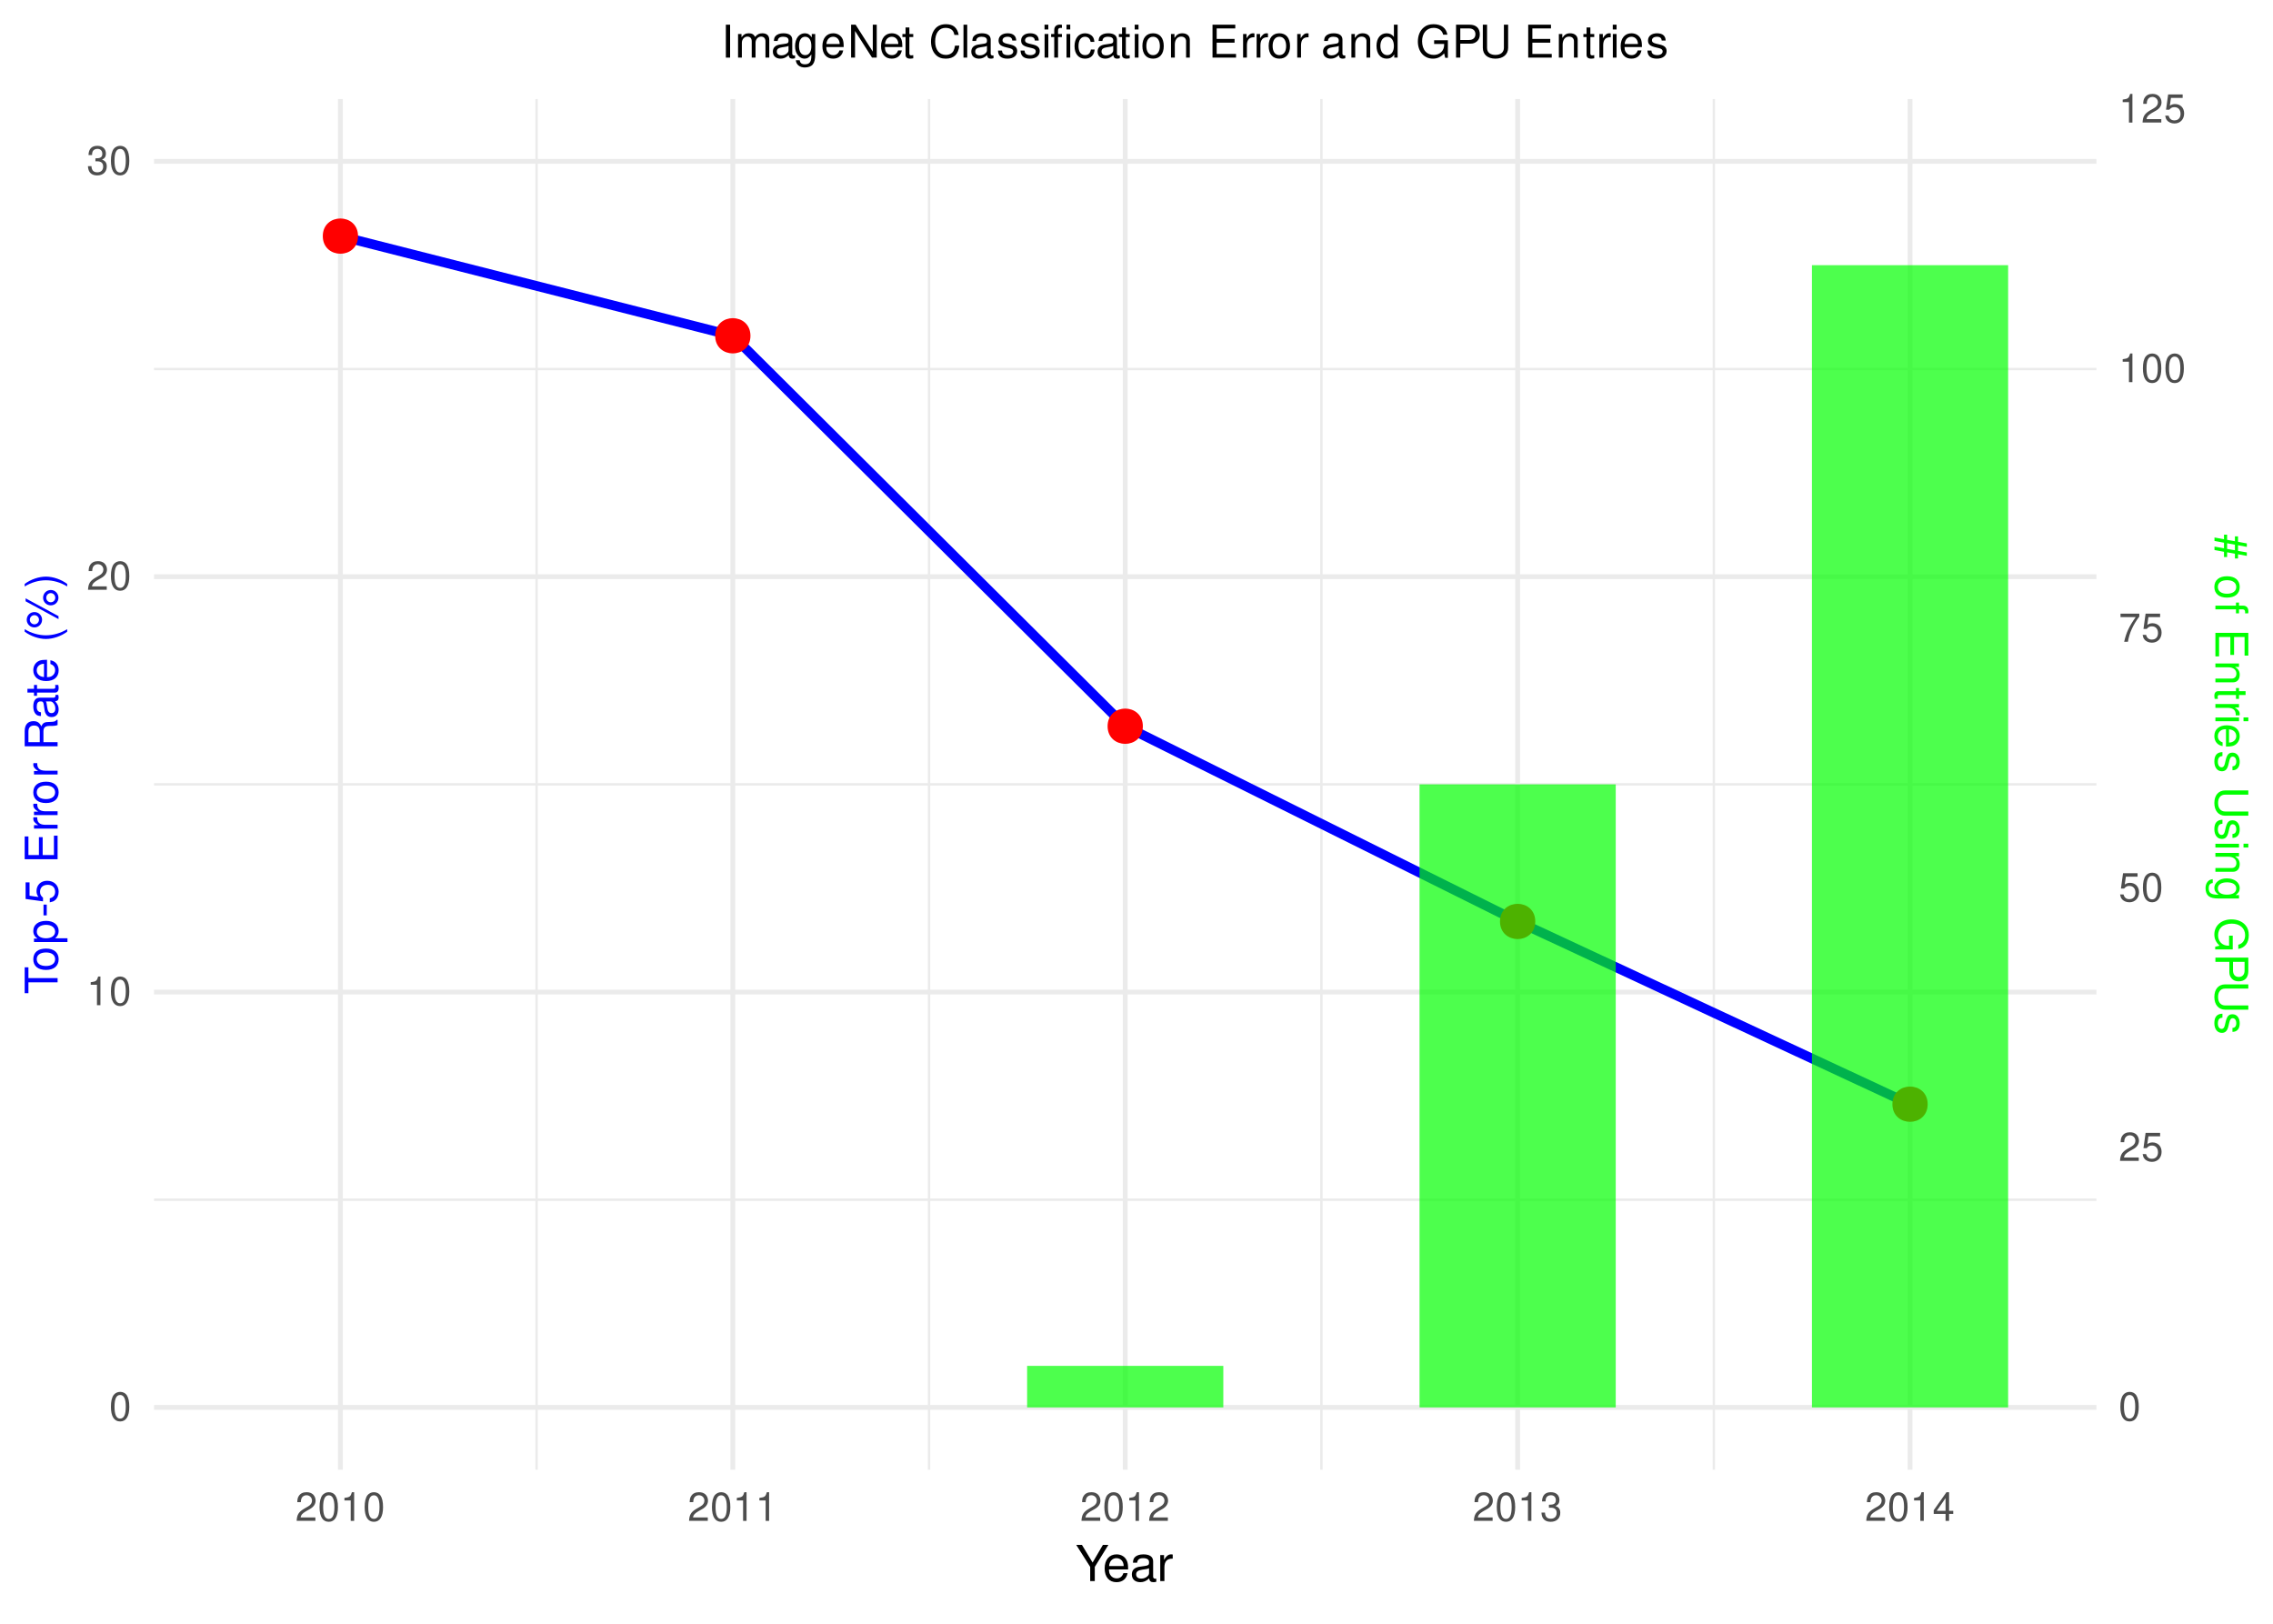 <?xml version="1.0" encoding="UTF-8"?>
<svg xmlns="http://www.w3.org/2000/svg" xmlns:xlink="http://www.w3.org/1999/xlink" width="504" height="360" viewBox="0 0 504 360">
<defs>
<g>
<g id="glyph-0-0">
<path d="M 2.422 -6.359 C 1.844 -6.359 1.312 -6.094 0.984 -5.672 C 0.578 -5.109 0.375 -4.25 0.375 -3.078 C 0.375 -0.938 1.078 0.203 2.422 0.203 C 3.734 0.203 4.453 -0.938 4.453 -3.031 C 4.453 -4.25 4.266 -5.078 3.859 -5.672 C 3.531 -6.109 3.016 -6.359 2.422 -6.359 Z M 2.422 -5.672 C 3.25 -5.672 3.672 -4.828 3.672 -3.094 C 3.672 -1.281 3.266 -0.438 2.406 -0.438 C 1.578 -0.438 1.172 -1.312 1.172 -3.062 C 1.172 -4.828 1.578 -5.672 2.422 -5.672 Z M 2.422 -5.672 "/>
</g>
<g id="glyph-0-1">
<path d="M 2.281 -4.531 L 2.281 0 L 3.047 0 L 3.047 -6.359 L 2.547 -6.359 C 2.266 -5.391 2.094 -5.25 0.891 -5.094 L 0.891 -4.531 Z M 2.281 -4.531 "/>
</g>
<g id="glyph-0-2">
<path d="M 4.453 -0.766 L 1.172 -0.766 C 1.25 -1.297 1.531 -1.625 2.297 -2.094 L 3.172 -2.594 C 4.047 -3.062 4.5 -3.719 4.5 -4.5 C 4.5 -5.031 4.281 -5.531 3.922 -5.875 C 3.547 -6.203 3.094 -6.359 2.5 -6.359 C 1.703 -6.359 1.125 -6.078 0.781 -5.531 C 0.547 -5.203 0.453 -4.797 0.438 -4.156 L 1.219 -4.156 C 1.234 -4.594 1.297 -4.844 1.406 -5.062 C 1.594 -5.438 2 -5.688 2.469 -5.688 C 3.172 -5.688 3.703 -5.172 3.703 -4.484 C 3.703 -3.969 3.406 -3.531 2.859 -3.219 L 2.047 -2.75 C 0.75 -2 0.375 -1.406 0.297 -0.016 L 4.453 -0.016 Z M 4.453 -0.766 "/>
</g>
<g id="glyph-0-3">
<path d="M 1.938 -2.922 L 2.359 -2.922 C 3.203 -2.922 3.656 -2.531 3.656 -1.766 C 3.656 -0.969 3.172 -0.484 2.375 -0.484 C 1.516 -0.484 1.109 -0.922 1.062 -1.844 L 0.281 -1.844 C 0.312 -1.344 0.406 -1 0.547 -0.719 C 0.875 -0.109 1.484 0.203 2.344 0.203 C 3.625 0.203 4.453 -0.578 4.453 -1.781 C 4.453 -2.594 4.141 -3.031 3.391 -3.297 C 3.969 -3.531 4.266 -3.969 4.266 -4.609 C 4.266 -5.703 3.547 -6.359 2.359 -6.359 C 1.109 -6.359 0.438 -5.656 0.406 -4.312 L 1.188 -4.312 C 1.203 -4.703 1.234 -4.922 1.328 -5.109 C 1.5 -5.469 1.891 -5.688 2.375 -5.688 C 3.062 -5.688 3.469 -5.266 3.469 -4.578 C 3.469 -4.141 3.312 -3.859 2.969 -3.719 C 2.766 -3.625 2.484 -3.594 1.938 -3.578 Z M 1.938 -2.922 "/>
</g>
<g id="glyph-0-4">
<path d="M 4.188 -6.234 L 0.969 -6.234 L 0.5 -2.844 L 1.219 -2.844 C 1.578 -3.266 1.875 -3.422 2.359 -3.422 C 3.203 -3.422 3.719 -2.844 3.719 -1.922 C 3.719 -1.031 3.203 -0.484 2.359 -0.484 C 1.688 -0.484 1.266 -0.828 1.078 -1.531 L 0.312 -1.531 C 0.406 -1.016 0.5 -0.781 0.688 -0.547 C 1.031 -0.078 1.672 0.203 2.375 0.203 C 3.641 0.203 4.516 -0.719 4.516 -2.031 C 4.516 -3.266 3.688 -4.109 2.5 -4.109 C 2.062 -4.109 1.703 -4 1.344 -3.734 L 1.594 -5.469 L 4.188 -5.469 Z M 4.188 -6.234 "/>
</g>
<g id="glyph-0-5">
<path d="M 4.578 -6.234 L 0.406 -6.234 L 0.406 -5.469 L 3.781 -5.469 C 2.281 -3.359 1.688 -2.047 1.219 0 L 2.047 0 C 2.391 -2 3.172 -3.719 4.578 -5.594 Z M 4.578 -6.234 "/>
</g>
<g id="glyph-0-6">
<path d="M 2.875 -1.547 L 2.875 0 L 3.656 0 L 3.656 -1.547 L 4.578 -1.547 L 4.578 -2.234 L 3.656 -2.234 L 3.656 -6.359 L 3.078 -6.359 L 0.25 -2.359 L 0.25 -1.547 Z M 2.875 -2.234 L 0.922 -2.234 L 2.875 -5.047 Z M 2.875 -2.234 "/>
</g>
<g id="glyph-1-0">
<path d="M 4.25 -3.141 L 7.266 -8.016 L 6.047 -8.016 L 3.766 -4.109 L 1.406 -8.016 L 0.141 -8.016 L 3.234 -3.141 L 3.234 0 L 4.25 0 Z M 4.25 -3.141 "/>
</g>
<g id="glyph-1-1">
<path d="M 5.641 -2.578 C 5.641 -3.453 5.578 -3.984 5.406 -4.406 C 5.031 -5.359 4.156 -5.922 3.078 -5.922 C 1.469 -5.922 0.438 -4.703 0.438 -2.812 C 0.438 -0.906 1.438 0.25 3.062 0.25 C 4.375 0.25 5.297 -0.5 5.516 -1.75 L 4.594 -1.75 C 4.344 -0.984 3.828 -0.594 3.094 -0.594 C 2.516 -0.594 2.016 -0.859 1.703 -1.344 C 1.484 -1.672 1.406 -2 1.391 -2.578 Z M 1.422 -3.328 C 1.5 -4.391 2.141 -5.078 3.062 -5.078 C 4 -5.078 4.656 -4.359 4.656 -3.328 Z M 1.422 -3.328 "/>
</g>
<g id="glyph-1-2">
<path d="M 5.891 -0.531 C 5.781 -0.516 5.734 -0.516 5.688 -0.516 C 5.375 -0.516 5.188 -0.688 5.188 -0.969 L 5.188 -4.359 C 5.188 -5.375 4.438 -5.922 3.031 -5.922 C 2.172 -5.922 1.5 -5.688 1.109 -5.266 C 0.844 -4.969 0.734 -4.625 0.719 -4.062 L 1.641 -4.062 C 1.719 -4.766 2.141 -5.078 2.984 -5.078 C 3.828 -5.078 4.281 -4.781 4.281 -4.219 L 4.281 -3.984 C 4.266 -3.594 4.062 -3.438 3.328 -3.344 C 2.031 -3.172 1.828 -3.141 1.469 -2.984 C 0.797 -2.703 0.469 -2.203 0.469 -1.453 C 0.469 -0.406 1.188 0.25 2.359 0.25 C 3.078 0.25 3.656 0 4.312 -0.594 C 4.375 0 4.656 0.25 5.266 0.25 C 5.453 0.25 5.578 0.234 5.891 0.156 Z M 4.281 -1.812 C 4.281 -1.5 4.188 -1.312 3.922 -1.062 C 3.547 -0.719 3.094 -0.547 2.547 -0.547 C 1.844 -0.547 1.422 -0.891 1.422 -1.469 C 1.422 -2.078 1.812 -2.391 2.812 -2.531 C 3.781 -2.656 3.969 -2.703 4.281 -2.844 Z M 4.281 -1.812 "/>
</g>
<g id="glyph-1-3">
<path d="M 0.766 -5.766 L 0.766 0 L 1.688 0 L 1.688 -2.984 C 1.688 -4.375 2.266 -5 3.531 -4.969 L 3.531 -5.891 C 3.375 -5.922 3.281 -5.922 3.172 -5.922 C 2.578 -5.922 2.141 -5.578 1.609 -4.719 L 1.609 -5.766 Z M 0.766 -5.766 "/>
</g>
<g id="glyph-2-0">
<path d="M -6.469 -3.547 L -6.469 -5.938 L -7.297 -5.938 L -7.297 -0.203 L -6.469 -0.203 L -6.469 -2.609 L 0 -2.609 L 0 -3.547 Z M -6.469 -3.547 "/>
</g>
<g id="glyph-2-1">
<path d="M -5.391 -2.719 C -5.391 -1.234 -4.344 -0.359 -2.578 -0.359 C -0.812 -0.359 0.234 -1.234 0.234 -2.734 C 0.234 -4.203 -0.812 -5.094 -2.547 -5.094 C -4.359 -5.094 -5.391 -4.234 -5.391 -2.719 Z M -4.625 -2.734 C -4.625 -3.672 -3.844 -4.234 -2.547 -4.234 C -1.312 -4.234 -0.547 -3.656 -0.547 -2.734 C -0.547 -1.797 -1.312 -1.234 -2.578 -1.234 C -3.844 -1.234 -4.625 -1.797 -4.625 -2.734 Z M -4.625 -2.734 "/>
</g>
<g id="glyph-2-2">
<path d="M 2.188 -0.547 L 2.188 -1.375 L -0.547 -1.375 C -0.016 -1.812 0.234 -2.312 0.234 -2.984 C 0.234 -4.344 -0.859 -5.234 -2.531 -5.234 C -4.297 -5.234 -5.391 -4.375 -5.391 -2.984 C -5.391 -2.266 -5.062 -1.703 -4.453 -1.312 L -5.234 -1.312 L -5.234 -0.547 Z M -4.609 -2.844 C -4.609 -3.766 -3.797 -4.359 -2.547 -4.359 C -1.359 -4.359 -0.547 -3.75 -0.547 -2.844 C -0.547 -1.953 -1.344 -1.375 -2.578 -1.375 C -3.812 -1.375 -4.609 -1.953 -4.609 -2.844 Z M -4.609 -2.844 "/>
</g>
<g id="glyph-2-3">
<path d="M -3.125 -2.844 L -3.125 -0.453 L -2.406 -0.453 L -2.406 -2.844 Z M -3.125 -2.844 "/>
</g>
<g id="glyph-2-4">
<path d="M -7.094 -4.766 L -7.094 -1.094 L -3.234 -0.562 L -3.234 -1.375 C -3.719 -1.797 -3.891 -2.125 -3.891 -2.688 C -3.891 -3.641 -3.234 -4.234 -2.188 -4.234 C -1.172 -4.234 -0.547 -3.641 -0.547 -2.688 C -0.547 -1.906 -0.938 -1.438 -1.734 -1.234 L -1.734 -0.344 C -1.156 -0.469 -0.875 -0.562 -0.625 -0.781 C -0.078 -1.188 0.234 -1.906 0.234 -2.703 C 0.234 -4.125 -0.812 -5.125 -2.312 -5.125 C -3.703 -5.125 -4.672 -4.203 -4.672 -2.844 C -4.672 -2.344 -4.547 -1.938 -4.234 -1.531 L -6.219 -1.812 L -6.219 -4.766 Z M -7.094 -4.766 "/>
</g>
<g id="glyph-2-5">
</g>
<g id="glyph-2-6">
<path d="M -3.312 -1.828 L -3.312 -5.797 L -4.141 -5.797 L -4.141 -1.828 L -6.469 -1.828 L -6.469 -5.953 L -7.297 -5.953 L -7.297 -0.906 L 0 -0.906 L 0 -6.125 L -0.812 -6.125 L -0.812 -1.828 Z M -3.312 -1.828 "/>
</g>
<g id="glyph-2-7">
<path d="M -5.234 -0.688 L 0 -0.688 L 0 -1.531 L -2.719 -1.531 C -3.984 -1.547 -4.547 -2.062 -4.516 -3.203 L -5.359 -3.203 C -5.375 -3.062 -5.391 -2.984 -5.391 -2.891 C -5.391 -2.344 -5.062 -1.938 -4.297 -1.453 L -5.234 -1.453 Z M -5.234 -0.688 "/>
</g>
<g id="glyph-2-8">
<path d="M -3.141 -1.859 L -3.141 -4.266 C -3.141 -5.094 -2.734 -5.453 -1.844 -5.453 L -1.188 -5.453 C -0.734 -5.453 -0.297 -5.531 0 -5.656 L 0 -6.797 L -0.234 -6.797 C -0.469 -6.438 -0.734 -6.375 -1.703 -6.344 C -2.906 -6.344 -3.266 -6.156 -3.594 -5.359 C -4.016 -6.188 -4.5 -6.516 -5.344 -6.516 C -6.594 -6.516 -7.297 -5.734 -7.297 -4.297 L -7.297 -0.938 L 0 -0.938 L 0 -1.859 Z M -3.953 -1.859 L -6.469 -1.859 L -6.469 -4.109 C -6.469 -4.625 -6.391 -4.938 -6.188 -5.156 C -5.984 -5.406 -5.656 -5.547 -5.219 -5.547 C -4.344 -5.547 -3.953 -5.094 -3.953 -4.109 Z M -3.953 -1.859 "/>
</g>
<g id="glyph-2-9">
<path d="M -0.484 -5.344 C -0.469 -5.266 -0.469 -5.219 -0.469 -5.172 C -0.469 -4.875 -0.625 -4.719 -0.875 -4.719 L -3.953 -4.719 C -4.891 -4.719 -5.391 -4.047 -5.391 -2.75 C -5.391 -1.984 -5.172 -1.375 -4.781 -1.016 C -4.516 -0.766 -4.203 -0.672 -3.688 -0.656 L -3.688 -1.484 C -4.328 -1.562 -4.625 -1.938 -4.625 -2.719 C -4.625 -3.484 -4.344 -3.891 -3.844 -3.891 L -3.625 -3.891 C -3.266 -3.875 -3.125 -3.703 -3.047 -3.016 C -2.891 -1.844 -2.844 -1.656 -2.719 -1.344 C -2.453 -0.734 -2 -0.422 -1.312 -0.422 C -0.375 -0.422 0.234 -1.078 0.234 -2.141 C 0.234 -2.797 0 -3.328 -0.547 -3.922 C 0 -3.984 0.234 -4.234 0.234 -4.781 C 0.234 -4.953 0.203 -5.062 0.141 -5.344 Z M -1.656 -3.891 C -1.375 -3.891 -1.203 -3.812 -0.969 -3.562 C -0.656 -3.219 -0.5 -2.812 -0.5 -2.312 C -0.5 -1.672 -0.812 -1.297 -1.344 -1.297 C -1.891 -1.297 -2.172 -1.656 -2.297 -2.547 C -2.422 -3.438 -2.453 -3.609 -2.594 -3.891 Z M -1.656 -3.891 "/>
</g>
<g id="glyph-2-10">
<path d="M -5.234 -2.547 L -5.234 -1.688 L -6.688 -1.688 L -6.688 -0.844 L -5.234 -0.844 L -5.234 -0.141 L -4.562 -0.141 L -4.562 -0.844 L -0.594 -0.844 C -0.062 -0.844 0.234 -1.203 0.234 -1.859 C 0.234 -2.078 0.203 -2.266 0.156 -2.547 L -0.547 -2.547 C -0.516 -2.422 -0.5 -2.312 -0.5 -2.141 C -0.5 -1.781 -0.594 -1.688 -0.969 -1.688 L -4.562 -1.688 L -4.562 -2.547 Z M -5.234 -2.547 "/>
</g>
<g id="glyph-2-11">
<path d="M -2.344 -5.125 C -3.141 -5.125 -3.625 -5.062 -4.016 -4.922 C -4.875 -4.578 -5.391 -3.781 -5.391 -2.797 C -5.391 -1.344 -4.281 -0.406 -2.547 -0.406 C -0.812 -0.406 0.234 -1.297 0.234 -2.781 C 0.234 -3.984 -0.453 -4.812 -1.594 -5.016 L -1.594 -4.188 C -0.906 -3.953 -0.547 -3.484 -0.547 -2.812 C -0.547 -2.281 -0.781 -1.828 -1.219 -1.547 C -1.516 -1.344 -1.812 -1.281 -2.344 -1.266 Z M -3.016 -1.297 C -3.984 -1.359 -4.625 -1.953 -4.625 -2.797 C -4.625 -3.641 -3.953 -4.234 -3.016 -4.234 Z M -3.016 -1.297 "/>
</g>
<g id="glyph-2-12">
<path d="M -7.297 -2.359 C -5.984 -1.359 -4.156 -0.734 -2.594 -0.734 C -1.016 -0.734 0.812 -1.359 2.125 -2.359 L 2.125 -2.906 C 0.688 -2.031 -0.984 -1.547 -2.594 -1.547 C -4.188 -1.547 -5.875 -2.031 -7.297 -2.906 Z M -7.297 -2.359 "/>
</g>
<g id="glyph-2-13">
<path d="M -6.844 -1.984 C -6.844 -1.047 -6.078 -0.297 -5.141 -0.297 C -4.203 -0.297 -3.438 -1.047 -3.438 -2 C -3.438 -2.938 -4.203 -3.703 -5.125 -3.703 C -6.094 -3.703 -6.844 -2.953 -6.844 -1.984 Z M -6.156 -1.984 C -6.156 -2.562 -5.703 -3.016 -5.125 -3.016 C -4.578 -3.016 -4.125 -2.547 -4.125 -2 C -4.125 -1.438 -4.578 -0.984 -5.141 -0.984 C -5.703 -0.984 -6.156 -1.438 -6.156 -1.984 Z M -7.094 -6.094 L 0.203 -2.141 L 0.203 -2.797 L -7.094 -6.75 Z M -3.219 -6.875 C -3.219 -5.938 -2.453 -5.188 -1.516 -5.188 C -0.562 -5.188 0.188 -5.938 0.188 -6.891 C 0.188 -7.812 -0.562 -8.594 -1.5 -8.594 C -2.453 -8.594 -3.219 -7.844 -3.219 -6.875 Z M -2.516 -6.875 C -2.516 -7.453 -2.062 -7.906 -1.5 -7.906 C -0.953 -7.906 -0.516 -7.438 -0.516 -6.891 C -0.516 -6.312 -0.953 -5.875 -1.516 -5.875 C -2.062 -5.875 -2.516 -6.312 -2.516 -6.875 Z M -2.516 -6.875 "/>
</g>
<g id="glyph-2-14">
<path d="M 2.125 -0.938 C 0.812 -1.938 -1.016 -2.562 -2.578 -2.562 C -4.156 -2.562 -5.984 -1.938 -7.297 -0.938 L -7.297 -0.375 C -5.859 -1.266 -4.188 -1.75 -2.578 -1.75 C -0.984 -1.75 0.703 -1.266 2.125 -0.375 Z M 2.125 -0.938 "/>
</g>
<g id="glyph-3-0">
<path d="M 6.969 4.844 L 6.969 4.078 L 5.016 3.734 L 5.016 2.484 L 6.969 2.844 L 6.969 2.078 L 5.016 1.719 L 5.016 0.516 L 4.328 0.516 L 4.328 1.594 L 2.594 1.281 L 2.594 0.141 L 1.906 0.141 L 1.906 1.156 L -0.203 0.766 L -0.203 1.531 L 1.906 1.922 L 1.906 3.156 L -0.203 2.781 L -0.203 3.547 L 1.906 3.938 L 1.906 5.094 L 2.594 5.094 L 2.594 4.047 L 4.328 4.359 L 4.328 5.422 L 5.016 5.422 L 5.016 4.484 Z M 4.328 3.594 L 2.594 3.297 L 2.594 2.047 L 4.328 2.359 Z M 4.328 3.594 "/>
</g>
<g id="glyph-3-1">
</g>
<g id="glyph-3-2">
<path d="M 5.391 2.719 C 5.391 1.234 4.344 0.359 2.578 0.359 C 0.812 0.359 -0.234 1.234 -0.234 2.734 C -0.234 4.203 0.812 5.094 2.547 5.094 C 4.359 5.094 5.391 4.234 5.391 2.719 Z M 4.625 2.734 C 4.625 3.672 3.844 4.234 2.547 4.234 C 1.312 4.234 0.547 3.656 0.547 2.734 C 0.547 1.797 1.312 1.234 2.578 1.234 C 3.844 1.234 4.625 1.797 4.625 2.734 Z M 4.625 2.734 "/>
</g>
<g id="glyph-3-3">
<path d="M 5.234 2.578 L 5.234 1.703 L 6.062 1.703 C 6.406 1.703 6.594 1.906 6.594 2.297 C 6.594 2.359 6.594 2.391 6.578 2.578 L 7.266 2.578 C 7.312 2.391 7.312 2.281 7.312 2.109 C 7.312 1.344 6.875 0.875 6.125 0.875 L 5.234 0.875 L 5.234 0.188 L 4.562 0.188 L 4.562 0.875 L 0 0.875 L 0 1.703 L 4.562 1.703 L 4.562 2.578 Z M 5.234 2.578 "/>
</g>
<g id="glyph-3-4">
<path d="M 3.312 1.828 L 3.312 5.797 L 4.141 5.797 L 4.141 1.828 L 6.469 1.828 L 6.469 5.953 L 7.297 5.953 L 7.297 0.906 L 0 0.906 L 0 6.125 L 0.812 6.125 L 0.812 1.828 Z M 3.312 1.828 "/>
</g>
<g id="glyph-3-5">
<path d="M 5.234 0.703 L 0 0.703 L 0 1.547 L 2.891 1.547 C 3.953 1.547 4.656 2.094 4.656 2.953 C 4.656 3.625 4.266 4.047 3.625 4.047 L 0 4.047 L 0 4.875 L 3.953 4.875 C 4.828 4.875 5.391 4.219 5.391 3.203 C 5.391 2.438 5.094 1.938 4.359 1.469 L 5.234 1.469 Z M 5.234 0.703 "/>
</g>
<g id="glyph-3-6">
<path d="M 5.234 2.547 L 5.234 1.688 L 6.688 1.688 L 6.688 0.844 L 5.234 0.844 L 5.234 0.141 L 4.562 0.141 L 4.562 0.844 L 0.594 0.844 C 0.062 0.844 -0.234 1.203 -0.234 1.859 C -0.234 2.078 -0.203 2.266 -0.156 2.547 L 0.547 2.547 C 0.516 2.422 0.5 2.312 0.5 2.141 C 0.5 1.781 0.594 1.688 0.969 1.688 L 4.562 1.688 L 4.562 2.547 Z M 5.234 2.547 "/>
</g>
<g id="glyph-3-7">
<path d="M 5.234 0.688 L 0 0.688 L 0 1.531 L 2.719 1.531 C 3.984 1.547 4.547 2.062 4.516 3.203 L 5.359 3.203 C 5.375 3.062 5.391 2.984 5.391 2.891 C 5.391 2.344 5.062 1.938 4.297 1.453 L 5.234 1.453 Z M 5.234 0.688 "/>
</g>
<g id="glyph-3-8">
<path d="M 5.234 1.5 L 5.234 0.672 L 0 0.672 L 0 1.5 Z M 7.297 1.5 L 7.297 0.656 L 6.234 0.656 L 6.234 1.5 Z M 7.297 1.5 "/>
</g>
<g id="glyph-3-9">
<path d="M 2.344 5.125 C 3.141 5.125 3.625 5.062 4.016 4.922 C 4.875 4.578 5.391 3.781 5.391 2.797 C 5.391 1.344 4.281 0.406 2.547 0.406 C 0.812 0.406 -0.234 1.297 -0.234 2.781 C -0.234 3.984 0.453 4.812 1.594 5.016 L 1.594 4.188 C 0.906 3.953 0.547 3.484 0.547 2.812 C 0.547 2.281 0.781 1.828 1.219 1.547 C 1.516 1.344 1.812 1.281 2.344 1.266 Z M 3.016 1.297 C 3.984 1.359 4.625 1.953 4.625 2.797 C 4.625 3.641 3.953 4.234 3.016 4.234 Z M 3.016 1.297 "/>
</g>
<g id="glyph-3-10">
<path d="M 3.781 4.375 C 4.812 4.375 5.391 3.688 5.391 2.484 C 5.391 1.266 4.766 0.469 3.797 0.469 C 2.969 0.469 2.578 0.891 2.281 2.125 L 2.094 2.906 C 1.953 3.484 1.734 3.719 1.375 3.719 C 0.875 3.719 0.547 3.234 0.547 2.5 C 0.547 2.047 0.672 1.672 0.891 1.453 C 1.047 1.328 1.188 1.266 1.562 1.219 L 1.562 0.344 C 0.344 0.375 -0.234 1.062 -0.234 2.438 C -0.234 3.75 0.422 4.594 1.438 4.594 C 2.203 4.594 2.641 4.156 2.891 3.109 L 3.078 2.312 C 3.234 1.625 3.453 1.344 3.828 1.344 C 4.312 1.344 4.625 1.766 4.625 2.453 C 4.625 3.125 4.328 3.484 3.781 3.5 Z M 3.781 4.375 "/>
</g>
<g id="glyph-3-11">
<path d="M 7.297 5.516 L 2.172 5.516 C 1.188 5.516 0.594 4.812 0.594 3.641 C 0.594 3.094 0.719 2.656 0.969 2.312 C 1.25 1.953 1.625 1.781 2.172 1.781 L 7.297 1.781 L 7.297 0.844 L 2.172 0.844 C 0.688 0.844 -0.234 1.906 -0.234 3.641 C -0.234 5.344 0.703 6.453 2.172 6.453 L 7.297 6.453 Z M 7.297 5.516 "/>
</g>
<g id="glyph-3-12">
<path d="M 5.234 4.047 L 4.484 4.047 C 5.109 3.625 5.391 3.156 5.391 2.5 C 5.391 1.234 4.203 0.344 2.531 0.344 C 1.656 0.344 1.016 0.562 0.484 1.016 C 0.016 1.406 -0.234 1.906 -0.234 2.438 C -0.234 3.062 0.047 3.516 0.703 3.953 L 0.438 3.953 C -0.953 3.953 -1.484 3.562 -1.484 2.531 C -1.484 1.812 -1.203 1.453 -0.594 1.375 L -0.594 0.516 C -1.562 0.594 -2.188 1.375 -2.188 2.516 C -2.188 3.281 -1.938 3.922 -1.516 4.266 C -1.016 4.656 -0.375 4.812 0.859 4.812 L 5.234 4.812 Z M 4.625 2.578 C 4.625 3.453 3.875 3.953 2.547 3.953 C 1.281 3.953 0.547 3.453 0.547 2.578 C 0.547 1.719 1.297 1.219 2.578 1.219 C 3.859 1.219 4.625 1.719 4.625 2.578 Z M 4.625 2.578 "/>
</g>
<g id="glyph-3-13">
<path d="M 3.844 7.094 L 3.844 4.047 L 3.031 4.047 L 3.031 6.266 L 2.828 6.266 C 1.531 6.266 0.594 5.312 0.594 3.984 C 0.594 3.234 0.859 2.562 1.328 2.141 C 1.844 1.656 2.719 1.375 3.625 1.375 C 5.406 1.375 6.594 2.391 6.594 3.938 C 6.594 5.047 6.016 5.844 5.078 6.047 L 5.078 6.984 C 6.562 6.734 7.406 5.609 7.406 3.938 C 7.406 3.047 7.188 2.328 6.703 1.766 C 6.016 0.906 4.875 0.438 3.562 0.438 C 1.328 0.438 -0.234 1.812 -0.234 3.781 C -0.234 4.766 0.141 5.547 0.938 6.266 L -0.047 6.5 L -0.047 7.094 Z M 3.844 7.094 "/>
</g>
<g id="glyph-3-14">
<path d="M 3.094 1.844 L 3.094 4.125 C 3.094 4.703 3.266 5.156 3.609 5.547 C 4.016 5.984 4.484 6.172 5.156 6.172 C 6.516 6.172 7.297 5.359 7.297 3.922 L 7.297 0.906 L 0 0.906 L 0 1.844 Z M 3.906 1.844 L 6.469 1.844 L 6.469 3.781 C 6.469 4.672 5.984 5.203 5.188 5.203 C 4.391 5.203 3.906 4.672 3.906 3.781 Z M 3.906 1.844 "/>
</g>
<g id="glyph-4-0">
<path d="M 1.938 -7.297 L 1 -7.297 L 1 0 L 1.938 0 Z M 1.938 -7.297 "/>
</g>
<g id="glyph-4-1">
<path d="M 0.703 -5.234 L 0.703 0 L 1.547 0 L 1.547 -3.297 C 1.547 -4.047 2.094 -4.656 2.766 -4.656 C 3.391 -4.656 3.734 -4.281 3.734 -3.609 L 3.734 0 L 4.578 0 L 4.578 -3.297 C 4.578 -4.047 5.125 -4.656 5.812 -4.656 C 6.422 -4.656 6.781 -4.266 6.781 -3.609 L 6.781 0 L 7.625 0 L 7.625 -3.938 C 7.625 -4.875 7.078 -5.391 6.094 -5.391 C 5.406 -5.391 4.984 -5.188 4.484 -4.594 C 4.188 -5.156 3.766 -5.391 3.078 -5.391 C 2.375 -5.391 1.906 -5.125 1.469 -4.5 L 1.469 -5.234 Z M 0.703 -5.234 "/>
</g>
<g id="glyph-4-2">
<path d="M 5.344 -0.484 C 5.266 -0.469 5.219 -0.469 5.172 -0.469 C 4.875 -0.469 4.719 -0.625 4.719 -0.875 L 4.719 -3.953 C 4.719 -4.891 4.047 -5.391 2.75 -5.391 C 1.984 -5.391 1.375 -5.172 1.016 -4.781 C 0.766 -4.516 0.672 -4.203 0.656 -3.688 L 1.484 -3.688 C 1.562 -4.328 1.938 -4.625 2.719 -4.625 C 3.484 -4.625 3.891 -4.344 3.891 -3.844 L 3.891 -3.625 C 3.875 -3.266 3.703 -3.125 3.016 -3.047 C 1.844 -2.891 1.656 -2.844 1.344 -2.719 C 0.734 -2.453 0.422 -2 0.422 -1.312 C 0.422 -0.375 1.078 0.234 2.141 0.234 C 2.797 0.234 3.328 0 3.922 -0.547 C 3.984 0 4.234 0.234 4.781 0.234 C 4.953 0.234 5.062 0.203 5.344 0.141 Z M 3.891 -1.656 C 3.891 -1.375 3.812 -1.203 3.562 -0.969 C 3.219 -0.656 2.812 -0.5 2.312 -0.5 C 1.672 -0.5 1.297 -0.812 1.297 -1.344 C 1.297 -1.891 1.656 -2.172 2.547 -2.297 C 3.438 -2.422 3.609 -2.453 3.891 -2.594 Z M 3.891 -1.656 "/>
</g>
<g id="glyph-4-3">
<path d="M 4.047 -5.234 L 4.047 -4.484 C 3.625 -5.109 3.156 -5.391 2.5 -5.391 C 1.234 -5.391 0.344 -4.203 0.344 -2.531 C 0.344 -1.656 0.562 -1.016 1.016 -0.484 C 1.406 -0.016 1.906 0.234 2.438 0.234 C 3.062 0.234 3.516 -0.047 3.953 -0.703 L 3.953 -0.438 C 3.953 0.953 3.562 1.484 2.531 1.484 C 1.812 1.484 1.453 1.203 1.375 0.594 L 0.516 0.594 C 0.594 1.562 1.375 2.188 2.516 2.188 C 3.281 2.188 3.922 1.938 4.266 1.516 C 4.656 1.016 4.812 0.375 4.812 -0.859 L 4.812 -5.234 Z M 2.578 -4.625 C 3.453 -4.625 3.953 -3.875 3.953 -2.547 C 3.953 -1.281 3.453 -0.547 2.578 -0.547 C 1.719 -0.547 1.219 -1.297 1.219 -2.578 C 1.219 -3.859 1.719 -4.625 2.578 -4.625 Z M 2.578 -4.625 "/>
</g>
<g id="glyph-4-4">
<path d="M 5.125 -2.344 C 5.125 -3.141 5.062 -3.625 4.922 -4.016 C 4.578 -4.875 3.781 -5.391 2.797 -5.391 C 1.344 -5.391 0.406 -4.281 0.406 -2.547 C 0.406 -0.812 1.297 0.234 2.781 0.234 C 3.984 0.234 4.812 -0.453 5.016 -1.594 L 4.188 -1.594 C 3.953 -0.906 3.484 -0.547 2.812 -0.547 C 2.281 -0.547 1.828 -0.781 1.547 -1.219 C 1.344 -1.516 1.281 -1.812 1.266 -2.344 Z M 1.297 -3.016 C 1.359 -3.984 1.953 -4.625 2.797 -4.625 C 3.641 -4.625 4.234 -3.953 4.234 -3.016 Z M 1.297 -3.016 "/>
</g>
<g id="glyph-4-5">
<path d="M 6.453 -7.297 L 5.578 -7.297 L 5.578 -1.328 L 1.766 -7.297 L 0.766 -7.297 L 0.766 0 L 1.641 0 L 1.641 -5.906 L 5.406 0 L 6.453 0 Z M 6.453 -7.297 "/>
</g>
<g id="glyph-4-6">
<path d="M 2.547 -5.234 L 1.688 -5.234 L 1.688 -6.688 L 0.844 -6.688 L 0.844 -5.234 L 0.141 -5.234 L 0.141 -4.562 L 0.844 -4.562 L 0.844 -0.594 C 0.844 -0.062 1.203 0.234 1.859 0.234 C 2.078 0.234 2.266 0.203 2.547 0.156 L 2.547 -0.547 C 2.422 -0.516 2.312 -0.5 2.141 -0.5 C 1.781 -0.5 1.688 -0.594 1.688 -0.969 L 1.688 -4.562 L 2.547 -4.562 Z M 2.547 -5.234 "/>
</g>
<g id="glyph-4-7">
</g>
<g id="glyph-4-8">
<path d="M 6.625 -5.031 C 6.328 -6.625 5.406 -7.406 3.812 -7.406 C 2.828 -7.406 2.047 -7.094 1.5 -6.5 C 0.844 -5.781 0.484 -4.734 0.484 -3.562 C 0.484 -2.359 0.844 -1.328 1.531 -0.625 C 2.094 -0.047 2.812 0.234 3.766 0.234 C 5.547 0.234 6.547 -0.734 6.766 -2.656 L 5.812 -2.656 C 5.734 -2.156 5.625 -1.812 5.484 -1.531 C 5.188 -0.938 4.562 -0.594 3.781 -0.594 C 2.328 -0.594 1.406 -1.75 1.406 -3.562 C 1.406 -5.438 2.281 -6.594 3.703 -6.594 C 4.297 -6.594 4.844 -6.422 5.141 -6.125 C 5.406 -5.875 5.562 -5.578 5.672 -5.031 Z M 6.625 -5.031 "/>
</g>
<g id="glyph-4-9">
<path d="M 1.516 -7.297 L 0.688 -7.297 L 0.688 0 L 1.516 0 Z M 1.516 -7.297 "/>
</g>
<g id="glyph-4-10">
<path d="M 4.375 -3.781 C 4.375 -4.812 3.688 -5.391 2.484 -5.391 C 1.266 -5.391 0.469 -4.766 0.469 -3.797 C 0.469 -2.969 0.891 -2.578 2.125 -2.281 L 2.906 -2.094 C 3.484 -1.953 3.719 -1.734 3.719 -1.375 C 3.719 -0.875 3.234 -0.547 2.5 -0.547 C 2.047 -0.547 1.672 -0.672 1.453 -0.891 C 1.328 -1.047 1.266 -1.188 1.219 -1.562 L 0.344 -1.562 C 0.375 -0.344 1.062 0.234 2.438 0.234 C 3.75 0.234 4.594 -0.422 4.594 -1.438 C 4.594 -2.203 4.156 -2.641 3.109 -2.891 L 2.312 -3.078 C 1.625 -3.234 1.344 -3.453 1.344 -3.828 C 1.344 -4.312 1.766 -4.625 2.453 -4.625 C 3.125 -4.625 3.484 -4.328 3.5 -3.781 Z M 4.375 -3.781 "/>
</g>
<g id="glyph-4-11">
<path d="M 1.5 -5.234 L 0.672 -5.234 L 0.672 0 L 1.5 0 Z M 1.5 -7.297 L 0.656 -7.297 L 0.656 -6.234 L 1.5 -6.234 Z M 1.5 -7.297 "/>
</g>
<g id="glyph-4-12">
<path d="M 2.516 -5.234 L 1.656 -5.234 L 1.656 -6.062 C 1.656 -6.406 1.844 -6.594 2.234 -6.594 C 2.297 -6.594 2.328 -6.594 2.516 -6.578 L 2.516 -7.266 C 2.328 -7.312 2.219 -7.312 2.047 -7.312 C 1.281 -7.312 0.812 -6.875 0.812 -6.125 L 0.812 -5.234 L 0.125 -5.234 L 0.125 -4.562 L 0.812 -4.562 L 0.812 0 L 1.656 0 L 1.656 -4.562 L 2.516 -4.562 Z M 4.359 -5.234 L 3.531 -5.234 L 3.531 0 L 4.359 0 Z M 4.359 -7.297 L 3.531 -7.297 L 3.531 -6.234 L 4.359 -6.234 Z M 4.359 -7.297 "/>
</g>
<g id="glyph-4-13">
<path d="M 4.703 -3.484 C 4.672 -3.984 4.562 -4.312 4.359 -4.609 C 4 -5.094 3.375 -5.391 2.641 -5.391 C 1.219 -5.391 0.312 -4.266 0.312 -2.531 C 0.312 -0.844 1.203 0.234 2.625 0.234 C 3.875 0.234 4.672 -0.516 4.766 -1.797 L 3.938 -1.797 C 3.797 -0.953 3.359 -0.547 2.656 -0.547 C 1.734 -0.547 1.188 -1.297 1.188 -2.531 C 1.188 -3.844 1.719 -4.625 2.625 -4.625 C 3.328 -4.625 3.766 -4.203 3.875 -3.484 Z M 4.703 -3.484 "/>
</g>
<g id="glyph-4-14">
<path d="M 2.719 -5.391 C 1.234 -5.391 0.359 -4.344 0.359 -2.578 C 0.359 -0.812 1.234 0.234 2.734 0.234 C 4.203 0.234 5.094 -0.812 5.094 -2.547 C 5.094 -4.359 4.234 -5.391 2.719 -5.391 Z M 2.734 -4.625 C 3.672 -4.625 4.234 -3.844 4.234 -2.547 C 4.234 -1.312 3.656 -0.547 2.734 -0.547 C 1.797 -0.547 1.234 -1.312 1.234 -2.578 C 1.234 -3.844 1.797 -4.625 2.734 -4.625 Z M 2.734 -4.625 "/>
</g>
<g id="glyph-4-15">
<path d="M 0.703 -5.234 L 0.703 0 L 1.547 0 L 1.547 -2.891 C 1.547 -3.953 2.094 -4.656 2.953 -4.656 C 3.625 -4.656 4.047 -4.266 4.047 -3.625 L 4.047 0 L 4.875 0 L 4.875 -3.953 C 4.875 -4.828 4.219 -5.391 3.203 -5.391 C 2.438 -5.391 1.938 -5.094 1.469 -4.359 L 1.469 -5.234 Z M 0.703 -5.234 "/>
</g>
<g id="glyph-4-16">
<path d="M 1.828 -3.312 L 5.797 -3.312 L 5.797 -4.141 L 1.828 -4.141 L 1.828 -6.469 L 5.953 -6.469 L 5.953 -7.297 L 0.906 -7.297 L 0.906 0 L 6.125 0 L 6.125 -0.812 L 1.828 -0.812 Z M 1.828 -3.312 "/>
</g>
<g id="glyph-4-17">
<path d="M 0.688 -5.234 L 0.688 0 L 1.531 0 L 1.531 -2.719 C 1.547 -3.984 2.062 -4.547 3.203 -4.516 L 3.203 -5.359 C 3.062 -5.375 2.984 -5.391 2.891 -5.391 C 2.344 -5.391 1.938 -5.062 1.453 -4.297 L 1.453 -5.234 Z M 0.688 -5.234 "/>
</g>
<g id="glyph-4-18">
<path d="M 4.953 -7.297 L 4.125 -7.297 L 4.125 -4.578 C 3.766 -5.109 3.203 -5.391 2.516 -5.391 C 1.156 -5.391 0.266 -4.297 0.266 -2.625 C 0.266 -0.859 1.125 0.234 2.547 0.234 C 3.266 0.234 3.766 -0.047 4.203 -0.688 L 4.203 0 L 4.953 0 Z M 2.656 -4.609 C 3.547 -4.609 4.125 -3.812 4.125 -2.562 C 4.125 -1.344 3.547 -0.547 2.656 -0.547 C 1.734 -0.547 1.125 -1.359 1.125 -2.578 C 1.125 -3.797 1.734 -4.609 2.656 -4.609 Z M 2.656 -4.609 "/>
</g>
<g id="glyph-4-19">
<path d="M 7.094 -3.844 L 4.047 -3.844 L 4.047 -3.031 L 6.266 -3.031 L 6.266 -2.828 C 6.266 -1.531 5.312 -0.594 3.984 -0.594 C 3.234 -0.594 2.562 -0.859 2.141 -1.328 C 1.656 -1.844 1.375 -2.719 1.375 -3.625 C 1.375 -5.406 2.391 -6.594 3.938 -6.594 C 5.047 -6.594 5.844 -6.016 6.047 -5.078 L 6.984 -5.078 C 6.734 -6.562 5.609 -7.406 3.938 -7.406 C 3.047 -7.406 2.328 -7.188 1.766 -6.703 C 0.906 -6.016 0.438 -4.875 0.438 -3.562 C 0.438 -1.328 1.812 0.234 3.781 0.234 C 4.766 0.234 5.547 -0.141 6.266 -0.938 L 6.5 0.047 L 7.094 0.047 Z M 7.094 -3.844 "/>
</g>
<g id="glyph-4-20">
<path d="M 1.844 -3.094 L 4.125 -3.094 C 4.703 -3.094 5.156 -3.266 5.547 -3.609 C 5.984 -4.016 6.172 -4.484 6.172 -5.156 C 6.172 -6.516 5.359 -7.297 3.922 -7.297 L 0.906 -7.297 L 0.906 0 L 1.844 0 Z M 1.844 -3.906 L 1.844 -6.469 L 3.781 -6.469 C 4.672 -6.469 5.203 -5.984 5.203 -5.188 C 5.203 -4.391 4.672 -3.906 3.781 -3.906 Z M 1.844 -3.906 "/>
</g>
<g id="glyph-4-21">
<path d="M 5.516 -7.297 L 5.516 -2.172 C 5.516 -1.188 4.812 -0.594 3.641 -0.594 C 3.094 -0.594 2.656 -0.719 2.312 -0.969 C 1.953 -1.25 1.781 -1.625 1.781 -2.172 L 1.781 -7.297 L 0.844 -7.297 L 0.844 -2.172 C 0.844 -0.688 1.906 0.234 3.641 0.234 C 5.344 0.234 6.453 -0.703 6.453 -2.172 L 6.453 -7.297 Z M 5.516 -7.297 "/>
</g>
</g>
<clipPath id="clip-0">
<path clip-rule="nonzero" d="M 34.152 265 L 464.852 265 L 464.852 267 L 34.152 267 Z M 34.152 265 "/>
</clipPath>
<clipPath id="clip-1">
<path clip-rule="nonzero" d="M 34.152 173 L 464.852 173 L 464.852 175 L 34.152 175 Z M 34.152 173 "/>
</clipPath>
<clipPath id="clip-2">
<path clip-rule="nonzero" d="M 34.152 81 L 464.852 81 L 464.852 83 L 34.152 83 Z M 34.152 81 "/>
</clipPath>
<clipPath id="clip-3">
<path clip-rule="nonzero" d="M 118 21.957 L 120 21.957 L 120 325.848 L 118 325.848 Z M 118 21.957 "/>
</clipPath>
<clipPath id="clip-4">
<path clip-rule="nonzero" d="M 205 21.957 L 207 21.957 L 207 325.848 L 205 325.848 Z M 205 21.957 "/>
</clipPath>
<clipPath id="clip-5">
<path clip-rule="nonzero" d="M 292 21.957 L 294 21.957 L 294 325.848 L 292 325.848 Z M 292 21.957 "/>
</clipPath>
<clipPath id="clip-6">
<path clip-rule="nonzero" d="M 379 21.957 L 381 21.957 L 381 325.848 L 379 325.848 Z M 379 21.957 "/>
</clipPath>
<clipPath id="clip-7">
<path clip-rule="nonzero" d="M 34.152 311 L 464.852 311 L 464.852 313 L 34.152 313 Z M 34.152 311 "/>
</clipPath>
<clipPath id="clip-8">
<path clip-rule="nonzero" d="M 34.152 219 L 464.852 219 L 464.852 221 L 34.152 221 Z M 34.152 219 "/>
</clipPath>
<clipPath id="clip-9">
<path clip-rule="nonzero" d="M 34.152 127 L 464.852 127 L 464.852 129 L 34.152 129 Z M 34.152 127 "/>
</clipPath>
<clipPath id="clip-10">
<path clip-rule="nonzero" d="M 34.152 35 L 464.852 35 L 464.852 37 L 34.152 37 Z M 34.152 35 "/>
</clipPath>
<clipPath id="clip-11">
<path clip-rule="nonzero" d="M 74 21.957 L 77 21.957 L 77 325.848 L 74 325.848 Z M 74 21.957 "/>
</clipPath>
<clipPath id="clip-12">
<path clip-rule="nonzero" d="M 161 21.957 L 164 21.957 L 164 325.848 L 161 325.848 Z M 161 21.957 "/>
</clipPath>
<clipPath id="clip-13">
<path clip-rule="nonzero" d="M 248 21.957 L 251 21.957 L 251 325.848 L 248 325.848 Z M 248 21.957 "/>
</clipPath>
<clipPath id="clip-14">
<path clip-rule="nonzero" d="M 335 21.957 L 338 21.957 L 338 325.848 L 335 325.848 Z M 335 21.957 "/>
</clipPath>
<clipPath id="clip-15">
<path clip-rule="nonzero" d="M 422 21.957 L 425 21.957 L 425 325.848 L 422 325.848 Z M 422 21.957 "/>
</clipPath>
</defs>
<rect x="-50.4" y="-36" width="604.8" height="432" fill="rgb(100%, 100%, 100%)" fill-opacity="1"/>
<g clip-path="url(#clip-0)">
<path fill="none" stroke-width="0.533" stroke-linecap="butt" stroke-linejoin="round" stroke="rgb(92.157%, 92.157%, 92.157%)" stroke-opacity="1" stroke-miterlimit="10" d="M 34.152 265.992 L 464.848 265.992 "/>
</g>
<g clip-path="url(#clip-1)">
<path fill="none" stroke-width="0.533" stroke-linecap="butt" stroke-linejoin="round" stroke="rgb(92.157%, 92.157%, 92.157%)" stroke-opacity="1" stroke-miterlimit="10" d="M 34.152 173.902 L 464.848 173.902 "/>
</g>
<g clip-path="url(#clip-2)">
<path fill="none" stroke-width="0.533" stroke-linecap="butt" stroke-linejoin="round" stroke="rgb(92.157%, 92.157%, 92.157%)" stroke-opacity="1" stroke-miterlimit="10" d="M 34.152 81.816 L 464.848 81.816 "/>
</g>
<g clip-path="url(#clip-3)">
<path fill="none" stroke-width="0.533" stroke-linecap="butt" stroke-linejoin="round" stroke="rgb(92.157%, 92.157%, 92.157%)" stroke-opacity="1" stroke-miterlimit="10" d="M 118.984 325.848 L 118.984 21.957 "/>
</g>
<g clip-path="url(#clip-4)">
<path fill="none" stroke-width="0.533" stroke-linecap="butt" stroke-linejoin="round" stroke="rgb(92.157%, 92.157%, 92.157%)" stroke-opacity="1" stroke-miterlimit="10" d="M 205.996 325.848 L 205.996 21.957 "/>
</g>
<g clip-path="url(#clip-5)">
<path fill="none" stroke-width="0.533" stroke-linecap="butt" stroke-linejoin="round" stroke="rgb(92.157%, 92.157%, 92.157%)" stroke-opacity="1" stroke-miterlimit="10" d="M 293.004 325.848 L 293.004 21.957 "/>
</g>
<g clip-path="url(#clip-6)">
<path fill="none" stroke-width="0.533" stroke-linecap="butt" stroke-linejoin="round" stroke="rgb(92.157%, 92.157%, 92.157%)" stroke-opacity="1" stroke-miterlimit="10" d="M 380.016 325.848 L 380.016 21.957 "/>
</g>
<g clip-path="url(#clip-7)">
<path fill="none" stroke-width="1.067" stroke-linecap="butt" stroke-linejoin="round" stroke="rgb(92.157%, 92.157%, 92.157%)" stroke-opacity="1" stroke-miterlimit="10" d="M 34.152 312.035 L 464.848 312.035 "/>
</g>
<g clip-path="url(#clip-8)">
<path fill="none" stroke-width="1.067" stroke-linecap="butt" stroke-linejoin="round" stroke="rgb(92.157%, 92.157%, 92.157%)" stroke-opacity="1" stroke-miterlimit="10" d="M 34.152 219.949 L 464.848 219.949 "/>
</g>
<g clip-path="url(#clip-9)">
<path fill="none" stroke-width="1.067" stroke-linecap="butt" stroke-linejoin="round" stroke="rgb(92.157%, 92.157%, 92.157%)" stroke-opacity="1" stroke-miterlimit="10" d="M 34.152 127.859 L 464.848 127.859 "/>
</g>
<g clip-path="url(#clip-10)">
<path fill="none" stroke-width="1.067" stroke-linecap="butt" stroke-linejoin="round" stroke="rgb(92.157%, 92.157%, 92.157%)" stroke-opacity="1" stroke-miterlimit="10" d="M 34.152 35.773 L 464.848 35.773 "/>
</g>
<g clip-path="url(#clip-11)">
<path fill="none" stroke-width="1.067" stroke-linecap="butt" stroke-linejoin="round" stroke="rgb(92.157%, 92.157%, 92.157%)" stroke-opacity="1" stroke-miterlimit="10" d="M 75.48 325.848 L 75.48 21.957 "/>
</g>
<g clip-path="url(#clip-12)">
<path fill="none" stroke-width="1.067" stroke-linecap="butt" stroke-linejoin="round" stroke="rgb(92.157%, 92.157%, 92.157%)" stroke-opacity="1" stroke-miterlimit="10" d="M 162.488 325.848 L 162.488 21.957 "/>
</g>
<g clip-path="url(#clip-13)">
<path fill="none" stroke-width="1.067" stroke-linecap="butt" stroke-linejoin="round" stroke="rgb(92.157%, 92.157%, 92.157%)" stroke-opacity="1" stroke-miterlimit="10" d="M 249.5 325.848 L 249.5 21.957 "/>
</g>
<g clip-path="url(#clip-14)">
<path fill="none" stroke-width="1.067" stroke-linecap="butt" stroke-linejoin="round" stroke="rgb(92.157%, 92.157%, 92.157%)" stroke-opacity="1" stroke-miterlimit="10" d="M 336.512 325.848 L 336.512 21.957 "/>
</g>
<g clip-path="url(#clip-15)">
<path fill="none" stroke-width="1.067" stroke-linecap="butt" stroke-linejoin="round" stroke="rgb(92.157%, 92.157%, 92.157%)" stroke-opacity="1" stroke-miterlimit="10" d="M 423.52 325.848 L 423.52 21.957 "/>
</g>
<path fill="none" stroke-width="2.134" stroke-linecap="butt" stroke-linejoin="round" stroke="rgb(0%, 0%, 100%)" stroke-opacity="1" stroke-miterlimit="10" d="M 75.48 52.348 L 162.488 74.449 L 249.5 161.012 L 336.512 204.293 L 423.52 244.812 "/>
<path fill-rule="nonzero" fill="rgb(100%, 0%, 0%)" fill-opacity="1" stroke-width="0.709" stroke-linecap="round" stroke-linejoin="round" stroke="rgb(100%, 0%, 0%)" stroke-opacity="1" stroke-miterlimit="10" d="M 79.035 52.348 C 79.035 57.09 71.926 57.09 71.926 52.348 C 71.926 47.609 79.035 47.609 79.035 52.348 "/>
<path fill-rule="nonzero" fill="rgb(100%, 0%, 0%)" fill-opacity="1" stroke-width="0.709" stroke-linecap="round" stroke-linejoin="round" stroke="rgb(100%, 0%, 0%)" stroke-opacity="1" stroke-miterlimit="10" d="M 166.047 74.449 C 166.047 79.188 158.934 79.188 158.934 74.449 C 158.934 69.707 166.047 69.707 166.047 74.449 "/>
<path fill-rule="nonzero" fill="rgb(100%, 0%, 0%)" fill-opacity="1" stroke-width="0.709" stroke-linecap="round" stroke-linejoin="round" stroke="rgb(100%, 0%, 0%)" stroke-opacity="1" stroke-miterlimit="10" d="M 253.055 161.012 C 253.055 165.754 245.945 165.754 245.945 161.012 C 245.945 156.27 253.055 156.27 253.055 161.012 "/>
<path fill-rule="nonzero" fill="rgb(100%, 0%, 0%)" fill-opacity="1" stroke-width="0.709" stroke-linecap="round" stroke-linejoin="round" stroke="rgb(100%, 0%, 0%)" stroke-opacity="1" stroke-miterlimit="10" d="M 340.066 204.293 C 340.066 209.035 332.953 209.035 332.953 204.293 C 332.953 199.555 340.066 199.555 340.066 204.293 "/>
<path fill-rule="nonzero" fill="rgb(100%, 0%, 0%)" fill-opacity="1" stroke-width="0.709" stroke-linecap="round" stroke-linejoin="round" stroke="rgb(100%, 0%, 0%)" stroke-opacity="1" stroke-miterlimit="10" d="M 427.074 244.812 C 427.074 249.551 419.965 249.551 419.965 244.812 C 419.965 240.07 427.074 240.07 427.074 244.812 "/>
<path fill-rule="nonzero" fill="rgb(0%, 100%, 0%)" fill-opacity="0.698" d="M 227.746 312.035 L 271.25 312.035 L 271.25 302.828 L 227.746 302.828 Z M 227.746 312.035 "/>
<path fill-rule="nonzero" fill="rgb(0%, 100%, 0%)" fill-opacity="0.698" d="M 314.758 312.035 L 358.262 312.035 L 358.262 173.902 L 314.758 173.902 Z M 314.758 312.035 "/>
<path fill-rule="nonzero" fill="rgb(0%, 100%, 0%)" fill-opacity="0.698" d="M 401.766 312.035 L 445.27 312.035 L 445.27 58.793 L 401.766 58.793 Z M 401.766 312.035 "/>
<g fill="rgb(30.196%, 30.196%, 30.196%)" fill-opacity="1">
<use xlink:href="#glyph-0-0" x="24.219" y="314.95"/>
</g>
<g fill="rgb(30.196%, 30.196%, 30.196%)" fill-opacity="1">
<use xlink:href="#glyph-0-1" x="19.219" y="222.864"/>
<use xlink:href="#glyph-0-0" x="24.219" y="222.864"/>
</g>
<g fill="rgb(30.196%, 30.196%, 30.196%)" fill-opacity="1">
<use xlink:href="#glyph-0-2" x="19.219" y="130.774"/>
<use xlink:href="#glyph-0-0" x="24.219" y="130.774"/>
</g>
<g fill="rgb(30.196%, 30.196%, 30.196%)" fill-opacity="1">
<use xlink:href="#glyph-0-3" x="19.219" y="38.688"/>
<use xlink:href="#glyph-0-0" x="24.219" y="38.688"/>
</g>
<g fill="rgb(30.196%, 30.196%, 30.196%)" fill-opacity="1">
<use xlink:href="#glyph-0-0" x="469.781" y="314.95"/>
</g>
<g fill="rgb(30.196%, 30.196%, 30.196%)" fill-opacity="1">
<use xlink:href="#glyph-0-2" x="469.781" y="257.396"/>
<use xlink:href="#glyph-0-4" x="474.781" y="257.396"/>
</g>
<g fill="rgb(30.196%, 30.196%, 30.196%)" fill-opacity="1">
<use xlink:href="#glyph-0-4" x="469.781" y="199.841"/>
<use xlink:href="#glyph-0-0" x="474.781" y="199.841"/>
</g>
<g fill="rgb(30.196%, 30.196%, 30.196%)" fill-opacity="1">
<use xlink:href="#glyph-0-5" x="469.781" y="142.286"/>
<use xlink:href="#glyph-0-4" x="474.781" y="142.286"/>
</g>
<g fill="rgb(30.196%, 30.196%, 30.196%)" fill-opacity="1">
<use xlink:href="#glyph-0-1" x="469.781" y="84.731"/>
<use xlink:href="#glyph-0-0" x="474.781" y="84.731"/>
<use xlink:href="#glyph-0-0" x="479.781" y="84.731"/>
</g>
<g fill="rgb(30.196%, 30.196%, 30.196%)" fill-opacity="1">
<use xlink:href="#glyph-0-1" x="469.781" y="27.177"/>
<use xlink:href="#glyph-0-2" x="474.781" y="27.177"/>
<use xlink:href="#glyph-0-4" x="479.781" y="27.177"/>
</g>
<g fill="rgb(30.196%, 30.196%, 30.196%)" fill-opacity="1">
<use xlink:href="#glyph-0-2" x="65.48" y="337.196"/>
<use xlink:href="#glyph-0-0" x="70.48" y="337.196"/>
<use xlink:href="#glyph-0-1" x="75.48" y="337.196"/>
<use xlink:href="#glyph-0-0" x="80.48" y="337.196"/>
</g>
<g fill="rgb(30.196%, 30.196%, 30.196%)" fill-opacity="1">
<use xlink:href="#glyph-0-2" x="152.488" y="337.196"/>
<use xlink:href="#glyph-0-0" x="157.488" y="337.196"/>
<use xlink:href="#glyph-0-1" x="162.488" y="337.196"/>
<use xlink:href="#glyph-0-1" x="167.488" y="337.196"/>
</g>
<g fill="rgb(30.196%, 30.196%, 30.196%)" fill-opacity="1">
<use xlink:href="#glyph-0-2" x="239.5" y="337.196"/>
<use xlink:href="#glyph-0-0" x="244.5" y="337.196"/>
<use xlink:href="#glyph-0-1" x="249.5" y="337.196"/>
<use xlink:href="#glyph-0-2" x="254.5" y="337.196"/>
</g>
<g fill="rgb(30.196%, 30.196%, 30.196%)" fill-opacity="1">
<use xlink:href="#glyph-0-2" x="326.512" y="337.196"/>
<use xlink:href="#glyph-0-0" x="331.512" y="337.196"/>
<use xlink:href="#glyph-0-1" x="336.512" y="337.196"/>
<use xlink:href="#glyph-0-3" x="341.512" y="337.196"/>
</g>
<g fill="rgb(30.196%, 30.196%, 30.196%)" fill-opacity="1">
<use xlink:href="#glyph-0-2" x="413.52" y="337.196"/>
<use xlink:href="#glyph-0-0" x="418.52" y="337.196"/>
<use xlink:href="#glyph-0-1" x="423.52" y="337.196"/>
<use xlink:href="#glyph-0-6" x="428.52" y="337.196"/>
</g>
<g fill="rgb(0%, 0%, 0%)" fill-opacity="1">
<use xlink:href="#glyph-1-0" x="238.5" y="350.538"/>
<use xlink:href="#glyph-1-1" x="244.5" y="350.538"/>
<use xlink:href="#glyph-1-2" x="250.5" y="350.538"/>
<use xlink:href="#glyph-1-3" x="256.5" y="350.538"/>
</g>
<g fill="rgb(0%, 0%, 100%)" fill-opacity="1">
<use xlink:href="#glyph-2-0" x="12.771" y="220.402"/>
<use xlink:href="#glyph-2-1" x="12.771" y="215.402"/>
<use xlink:href="#glyph-2-2" x="12.771" y="209.402"/>
<use xlink:href="#glyph-2-3" x="12.771" y="203.402"/>
<use xlink:href="#glyph-2-4" x="12.771" y="200.402"/>
<use xlink:href="#glyph-2-5" x="12.771" y="194.402"/>
<use xlink:href="#glyph-2-6" x="12.771" y="191.402"/>
<use xlink:href="#glyph-2-7" x="12.771" y="184.402"/>
<use xlink:href="#glyph-2-7" x="12.771" y="181.402"/>
<use xlink:href="#glyph-2-1" x="12.771" y="178.402"/>
<use xlink:href="#glyph-2-7" x="12.771" y="172.402"/>
<use xlink:href="#glyph-2-5" x="12.771" y="169.402"/>
<use xlink:href="#glyph-2-8" x="12.771" y="166.402"/>
<use xlink:href="#glyph-2-9" x="12.771" y="159.402"/>
<use xlink:href="#glyph-2-10" x="12.771" y="154.402"/>
<use xlink:href="#glyph-2-11" x="12.771" y="151.402"/>
<use xlink:href="#glyph-2-5" x="12.771" y="145.402"/>
<use xlink:href="#glyph-2-12" x="12.771" y="142.402"/>
<use xlink:href="#glyph-2-13" x="12.771" y="139.402"/>
<use xlink:href="#glyph-2-14" x="12.771" y="130.402"/>
</g>
<g fill="rgb(0%, 100%, 0%)" fill-opacity="1">
<use xlink:href="#glyph-3-0" x="491.229" y="118.402"/>
<use xlink:href="#glyph-3-1" x="491.229" y="124.402"/>
<use xlink:href="#glyph-3-2" x="491.229" y="127.402"/>
<use xlink:href="#glyph-3-3" x="491.229" y="133.402"/>
<use xlink:href="#glyph-3-1" x="491.229" y="136.402"/>
<use xlink:href="#glyph-3-4" x="491.229" y="139.402"/>
<use xlink:href="#glyph-3-5" x="491.229" y="146.402"/>
<use xlink:href="#glyph-3-6" x="491.229" y="152.402"/>
<use xlink:href="#glyph-3-7" x="491.229" y="155.402"/>
<use xlink:href="#glyph-3-8" x="491.229" y="158.402"/>
<use xlink:href="#glyph-3-9" x="491.229" y="160.402"/>
<use xlink:href="#glyph-3-10" x="491.229" y="166.402"/>
<use xlink:href="#glyph-3-1" x="491.229" y="171.402"/>
<use xlink:href="#glyph-3-11" x="491.229" y="174.402"/>
<use xlink:href="#glyph-3-10" x="491.229" y="181.402"/>
<use xlink:href="#glyph-3-8" x="491.229" y="186.402"/>
<use xlink:href="#glyph-3-5" x="491.229" y="188.402"/>
<use xlink:href="#glyph-3-12" x="491.229" y="194.402"/>
<use xlink:href="#glyph-3-1" x="491.229" y="200.402"/>
<use xlink:href="#glyph-3-13" x="491.229" y="203.402"/>
<use xlink:href="#glyph-3-14" x="491.229" y="211.402"/>
<use xlink:href="#glyph-3-11" x="491.229" y="217.402"/>
<use xlink:href="#glyph-3-10" x="491.229" y="224.402"/>
</g>
<g fill="rgb(0%, 0%, 0%)" fill-opacity="1">
<use xlink:href="#glyph-4-0" x="159.949" y="12.771"/>
<use xlink:href="#glyph-4-1" x="162.949" y="12.771"/>
<use xlink:href="#glyph-4-2" x="170.949" y="12.771"/>
<use xlink:href="#glyph-4-3" x="175.949" y="12.771"/>
<use xlink:href="#glyph-4-4" x="181.949" y="12.771"/>
<use xlink:href="#glyph-4-5" x="187.949" y="12.771"/>
<use xlink:href="#glyph-4-4" x="194.949" y="12.771"/>
<use xlink:href="#glyph-4-6" x="199.949" y="12.771"/>
<use xlink:href="#glyph-4-7" x="202.949" y="12.771"/>
<use xlink:href="#glyph-4-8" x="205.949" y="12.771"/>
<use xlink:href="#glyph-4-9" x="212.949" y="12.771"/>
<use xlink:href="#glyph-4-2" x="214.949" y="12.771"/>
<use xlink:href="#glyph-4-10" x="220.949" y="12.771"/>
<use xlink:href="#glyph-4-10" x="225.949" y="12.771"/>
<use xlink:href="#glyph-4-11" x="230.949" y="12.771"/>
<use xlink:href="#glyph-4-12" x="232.949" y="12.771"/>
<use xlink:href="#glyph-4-13" x="237.949" y="12.771"/>
<use xlink:href="#glyph-4-2" x="242.949" y="12.771"/>
<use xlink:href="#glyph-4-6" x="247.949" y="12.771"/>
<use xlink:href="#glyph-4-11" x="250.949" y="12.771"/>
<use xlink:href="#glyph-4-14" x="252.949" y="12.771"/>
<use xlink:href="#glyph-4-15" x="258.949" y="12.771"/>
<use xlink:href="#glyph-4-7" x="264.949" y="12.771"/>
<use xlink:href="#glyph-4-16" x="267.949" y="12.771"/>
<use xlink:href="#glyph-4-17" x="274.949" y="12.771"/>
<use xlink:href="#glyph-4-17" x="277.949" y="12.771"/>
<use xlink:href="#glyph-4-14" x="280.949" y="12.771"/>
<use xlink:href="#glyph-4-17" x="286.949" y="12.771"/>
<use xlink:href="#glyph-4-7" x="289.949" y="12.771"/>
<use xlink:href="#glyph-4-2" x="292.949" y="12.771"/>
<use xlink:href="#glyph-4-15" x="298.949" y="12.771"/>
<use xlink:href="#glyph-4-18" x="304.949" y="12.771"/>
<use xlink:href="#glyph-4-7" x="310.949" y="12.771"/>
<use xlink:href="#glyph-4-19" x="313.949" y="12.771"/>
<use xlink:href="#glyph-4-20" x="321.949" y="12.771"/>
<use xlink:href="#glyph-4-21" x="327.949" y="12.771"/>
<use xlink:href="#glyph-4-7" x="334.949" y="12.771"/>
<use xlink:href="#glyph-4-16" x="337.949" y="12.771"/>
<use xlink:href="#glyph-4-15" x="344.949" y="12.771"/>
<use xlink:href="#glyph-4-6" x="350.949" y="12.771"/>
<use xlink:href="#glyph-4-17" x="353.949" y="12.771"/>
<use xlink:href="#glyph-4-11" x="356.949" y="12.771"/>
<use xlink:href="#glyph-4-4" x="358.949" y="12.771"/>
<use xlink:href="#glyph-4-10" x="364.949" y="12.771"/>
</g>
</svg>

